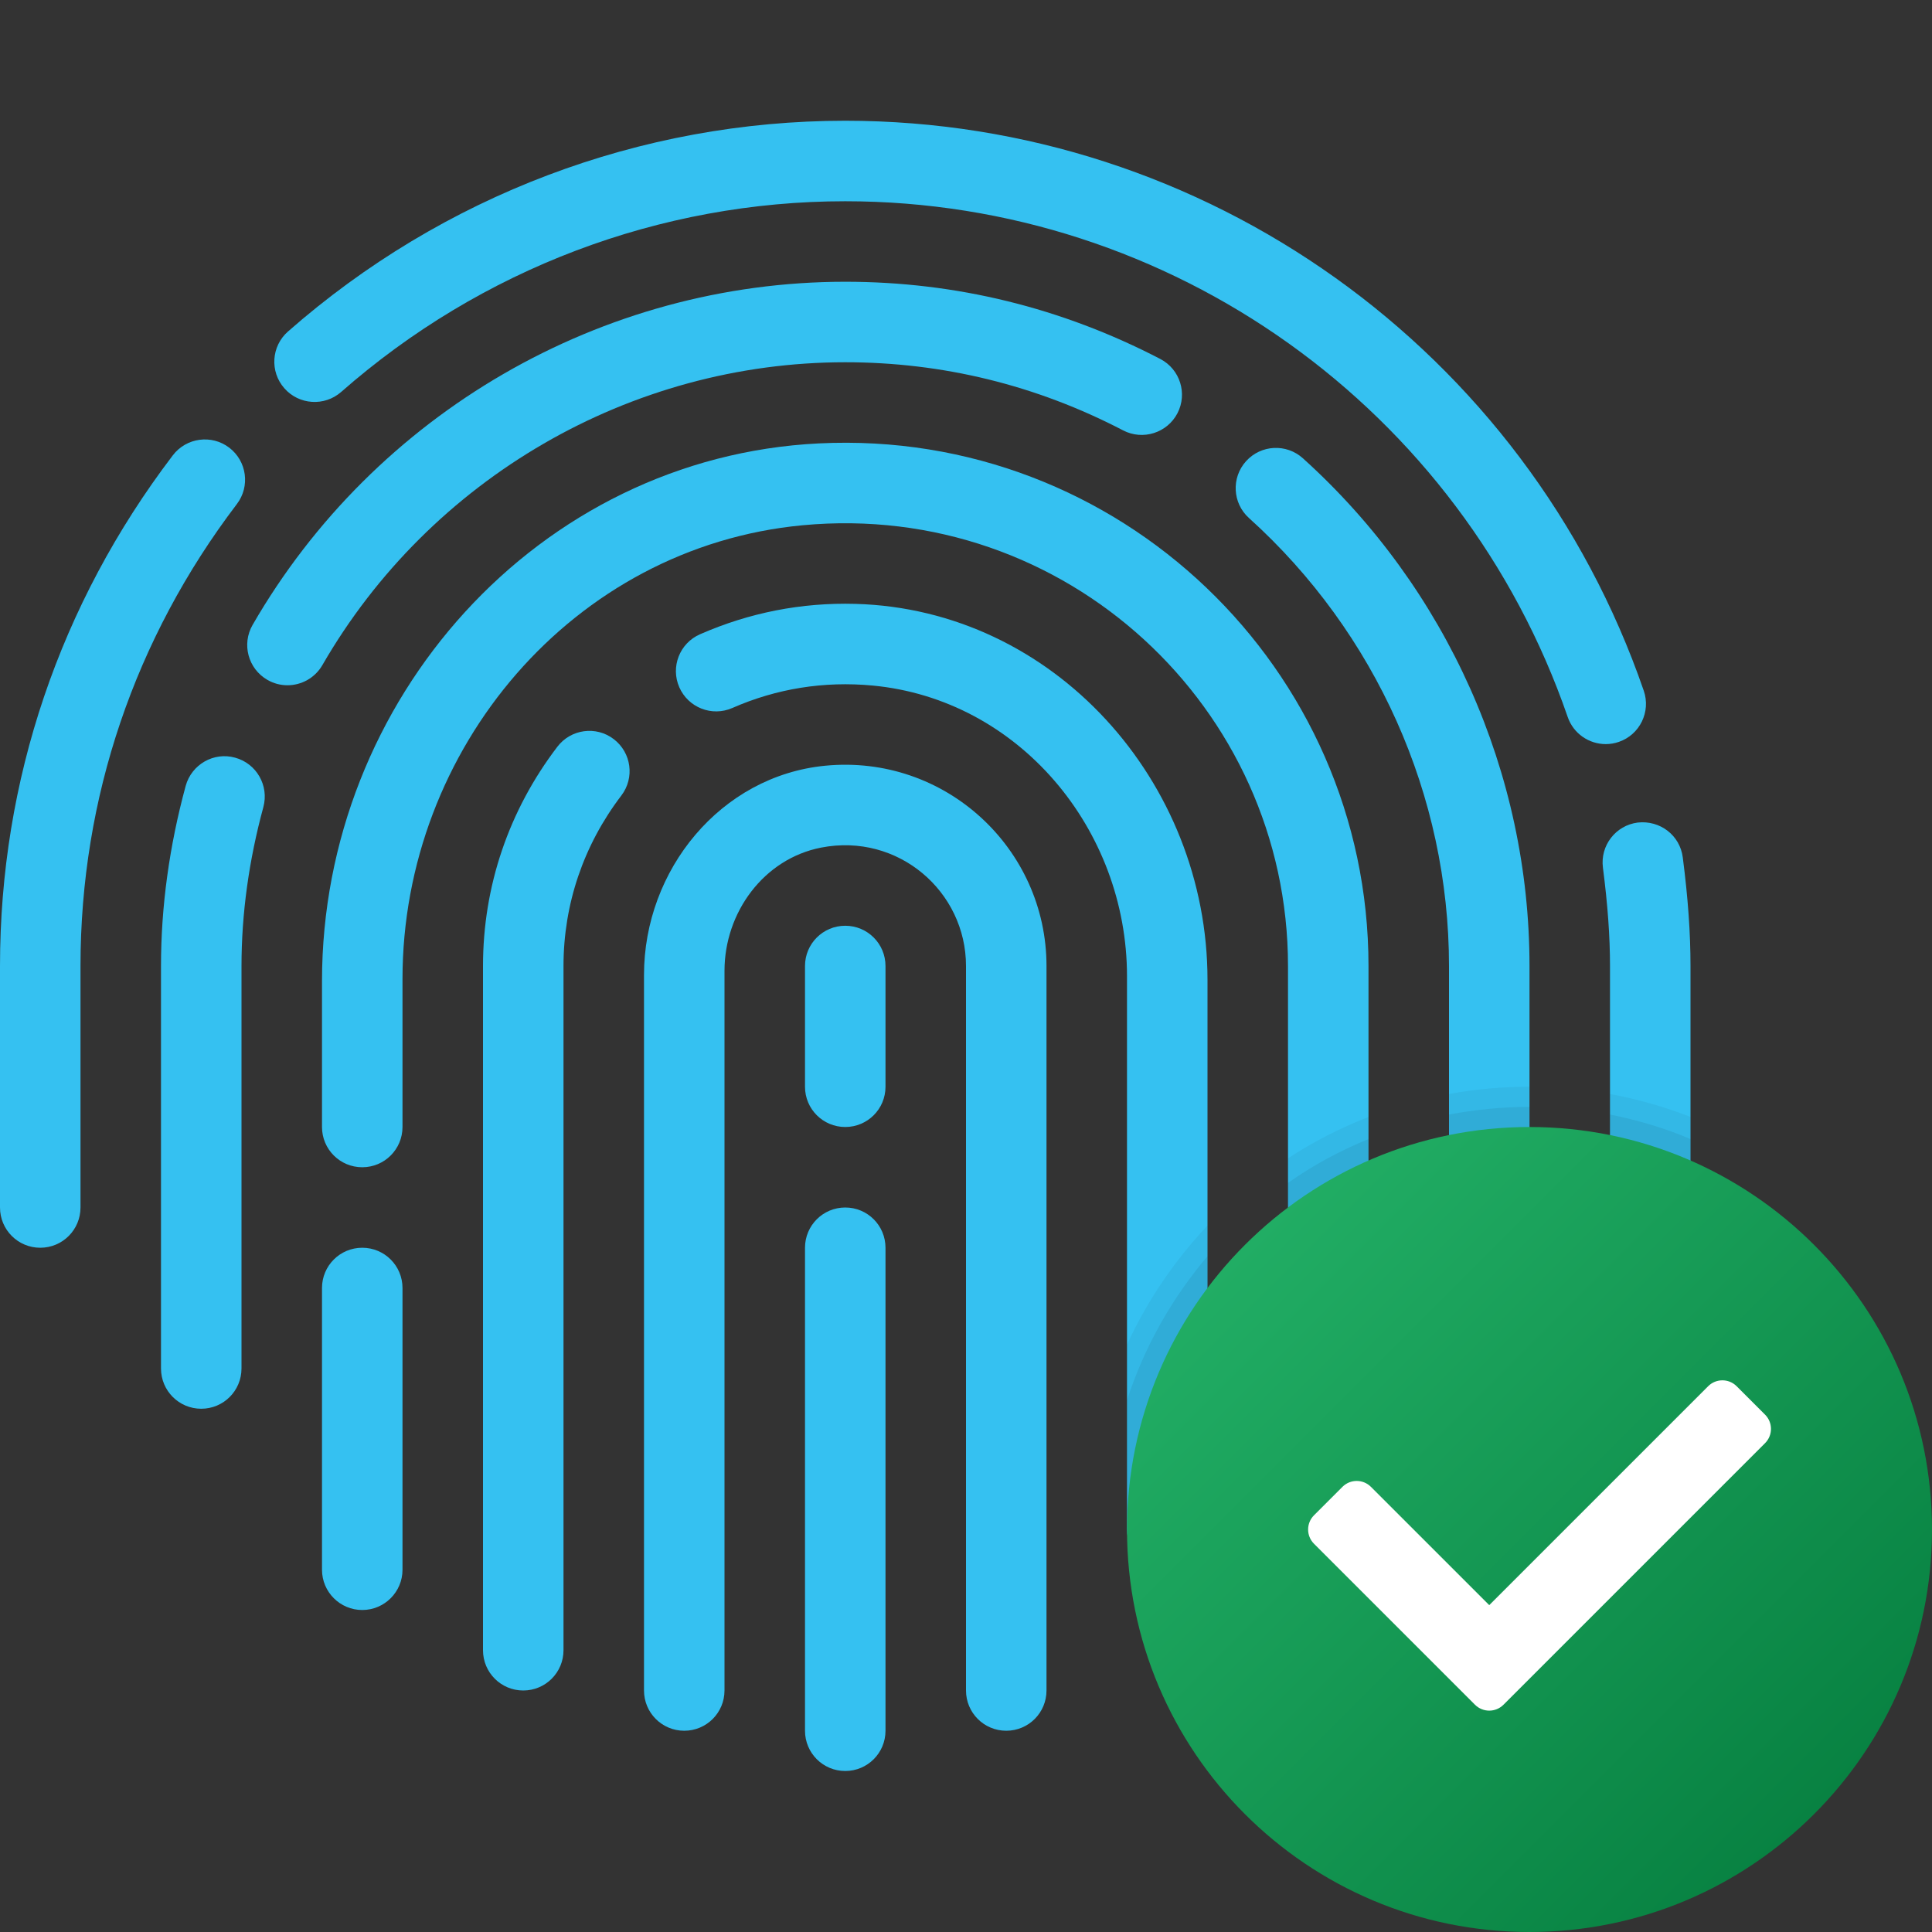 <svg xmlns="http://www.w3.org/2000/svg" viewBox="0 0 48 48"><rect x="0" y="0" width="48" height="48" fill="#333333" stroke="none"/><path fill="#35c1f1" d="M21,23c-0.553,0-1,0.447-1,1v3c0,0.553,0.447,1,1,1s1-0.447,1-1v-3C22,23.447,21.553,23,21,23z"/><path fill="#35c1f1" d="M21,30c-0.553,0-1,0.447-1,1v12c0,0.553,0.447,1,1,1s1-0.447,1-1V31C22,30.447,21.553,30,21,30z"/><path fill="#35c1f1" d="M20.501,19.024C17.903,19.278,16,21.613,16,24.223V42c0,0.553,0.447,1,1,1s1-0.447,1-1V24.119	c0-1.451,0.977-2.784,2.402-3.061C22.317,20.686,24,22.15,24,24v18c0,0.553,0.447,1,1,1s1-0.447,1-1V24	C26,21.078,23.481,18.734,20.501,19.024z"/><path fill="#35c1f1" d="M21.252,15.003c-1.336-0.037-2.636,0.218-3.86,0.755c-0.506,0.221-0.737,0.811-0.515,1.317	c0.222,0.505,0.81,0.737,1.317,0.515c1.1-0.483,2.278-0.671,3.484-0.558C25.313,17.374,28,20.603,28,24.254V38c0,0.553,0.447,1,1,1	s1-0.447,1-1V24.345C30,19.414,26.182,15.139,21.252,15.003z"/><path fill="#35c1f1" d="M13.848,18.552C12.639,20.137,12,22.021,12,24v17c0,0.553,0.447,1,1,1s1-0.447,1-1V24	c0-1.538,0.497-3.002,1.437-4.235c0.335-0.439,0.251-1.066-0.188-1.401C14.81,18.027,14.182,18.114,13.848,18.552z"/><path fill="#35c1f1" d="M20.345,11.016C13.362,11.361,8,17.386,8,24.377V28c0,0.553,0.447,1,1,1s1-0.447,1-1v-3.677	c0-5.724,4.24-10.736,9.939-11.273C26.479,12.434,32,17.585,32,24v14.678c0,0.553,0.447,1,1,1s1-0.448,1-1V24	C34,16.615,27.809,10.648,20.345,11.016z"/><path fill="#35c1f1" d="M9,31c-0.553,0-1,0.447-1,1v5v1.678V39c0,0.552,0.448,1,1,1s1-0.448,1-1v-0.322V37v-5	C10,31.447,9.553,31,9,31z"/><path fill="#35c1f1" d="M30.958,11.458c-0.37,0.41-0.338,1.043,0.072,1.412C34.188,15.719,36,19.775,36,24v10	c0,0.553,0.447,1,1,1s1-0.447,1-1V24c0-4.79-2.052-9.388-5.63-12.614C31.96,11.016,31.328,11.048,30.958,11.458z"/><path fill="#35c1f1" d="M21,9c2.422,0,4.745,0.569,6.904,1.693c0.49,0.255,1.094,0.063,1.349-0.425	c0.255-0.491,0.064-1.094-0.425-1.349C26.38,7.646,23.747,7,21,7c-6.048,0-11.689,3.267-14.724,8.525	C6,16.004,6.164,16.615,6.643,16.891c0.157,0.091,0.329,0.134,0.499,0.134c0.345,0,0.681-0.179,0.867-0.5	C10.687,11.884,15.665,9,21,9z"/><path fill="#35c1f1" d="M5.841,18.824c-0.531-0.149-1.082,0.17-1.228,0.702C4.206,21.023,4,22.528,4,24v10	c0,0.553,0.447,1,1,1s1-0.447,1-1V24c0-1.294,0.183-2.623,0.543-3.948C6.688,19.518,6.373,18.969,5.841,18.824z"/><path fill="#35c1f1" d="M41.808,21.301c-0.07-0.548-0.565-0.927-1.119-0.865c-0.548,0.07-0.935,0.571-0.865,1.119	C39.944,22.488,40,23.265,40,24v3v2.45c0,0.552,0.448,1,1,1l0,0c0.552,0,1-0.448,1-1V27v-3C42,23.178,41.939,22.319,41.808,21.301z"/><path fill="#35c1f1" d="M5.695,11.122c-0.439-0.334-1.066-0.249-1.401,0.19C1.484,15.004,0,19.392,0,24v6	c0,0.553,0.447,1,1,1s1-0.447,1-1v-6c0-4.168,1.344-8.136,3.885-11.477C6.219,12.084,6.134,11.457,5.695,11.122z"/><path fill="#35c1f1" d="M40.22,18.432c0.521-0.179,0.799-0.749,0.619-1.271C37.919,8.691,29.946,3,21,3	C15.915,3,10.999,4.859,7.155,8.236C6.74,8.601,6.699,9.232,7.065,9.647c0.364,0.414,0.996,0.455,1.411,0.091	C11.953,6.683,16.401,5,21,5c8.093,0,15.306,5.149,17.949,12.813c0.142,0.414,0.53,0.674,0.945,0.674	C40.002,18.487,40.111,18.47,40.22,18.432z"/><path d="M28,33.41c0.5-1.09,1.18-2.09,2-2.96V38c0,0.55-0.45,1-1,1s-1-0.45-1-1	V33.41z" opacity=".05"/><path d="M32,28.78c0.62-0.41,1.29-0.75,2-1.03v8.93c0,0.55-0.45,1-1,1s-1-0.45-1-1	V28.78z" opacity=".05"/><path d="M38,27v5c0,0.55-0.45,1-1,1s-1-0.45-1-1v-4.82C36.65,27.06,37.32,27,38,27	z" opacity=".05"/><path d="M28,34.79c0.43-1.33,1.12-2.54,2-3.58V38c0,0.55-0.45,1-1,1s-1-0.45-1-1	V34.79z" opacity=".07"/><path d="M32,29.39c0.62-0.44,1.29-0.8,2-1.09v8.38c0,0.55-0.45,1-1,1s-1-0.45-1-1	V29.39z" opacity=".07"/><path d="M38,27.5V32c0,0.55-0.45,1-1,1s-1-0.45-1-1v-4.31	C36.65,27.57,37.32,27.5,38,27.5z" opacity=".07"/><path d="M42,27.75v1.7c0,0.55-0.45,1-1,1s-1-0.45-1-1v-2.27	C40.69,27.31,41.36,27.5,42,27.75z" opacity=".05"/><path d="M42,28.3v1.15c0,0.55-0.45,1-1,1s-1-0.45-1-1v-1.76	C40.69,27.83,41.37,28.03,42,28.3z" opacity=".07"/><linearGradient id="6IRPGEe1FzhTrz3ma4Pi8a" x1="30.929" x2="45.071" y1="1528.929" y2="1543.071" gradientTransform="translate(0 -1498)" gradientUnits="userSpaceOnUse"><stop offset="0" stop-color="#21ad64"/><stop offset="1" stop-color="#088242"/></linearGradient><path fill="url(#6IRPGEe1FzhTrz3ma4Pi8a)" d="M48,38c0,5.522-4.478,10-10,10s-10-4.478-10-10s4.478-10,10-10S48,32.478,48,38z"/><path fill="#fff" d="M36.646,42.354l-4-4c-0.195-0.195-0.195-0.512,0-0.707l0.707-0.707c0.195-0.195,0.512-0.195,0.707,0	L37,39.879l5.439-5.439c0.195-0.195,0.512-0.195,0.707,0l0.707,0.707c0.195,0.195,0.195,0.512,0,0.707l-6.5,6.5	C37.158,42.549,36.842,42.549,36.646,42.354z"/></svg>
